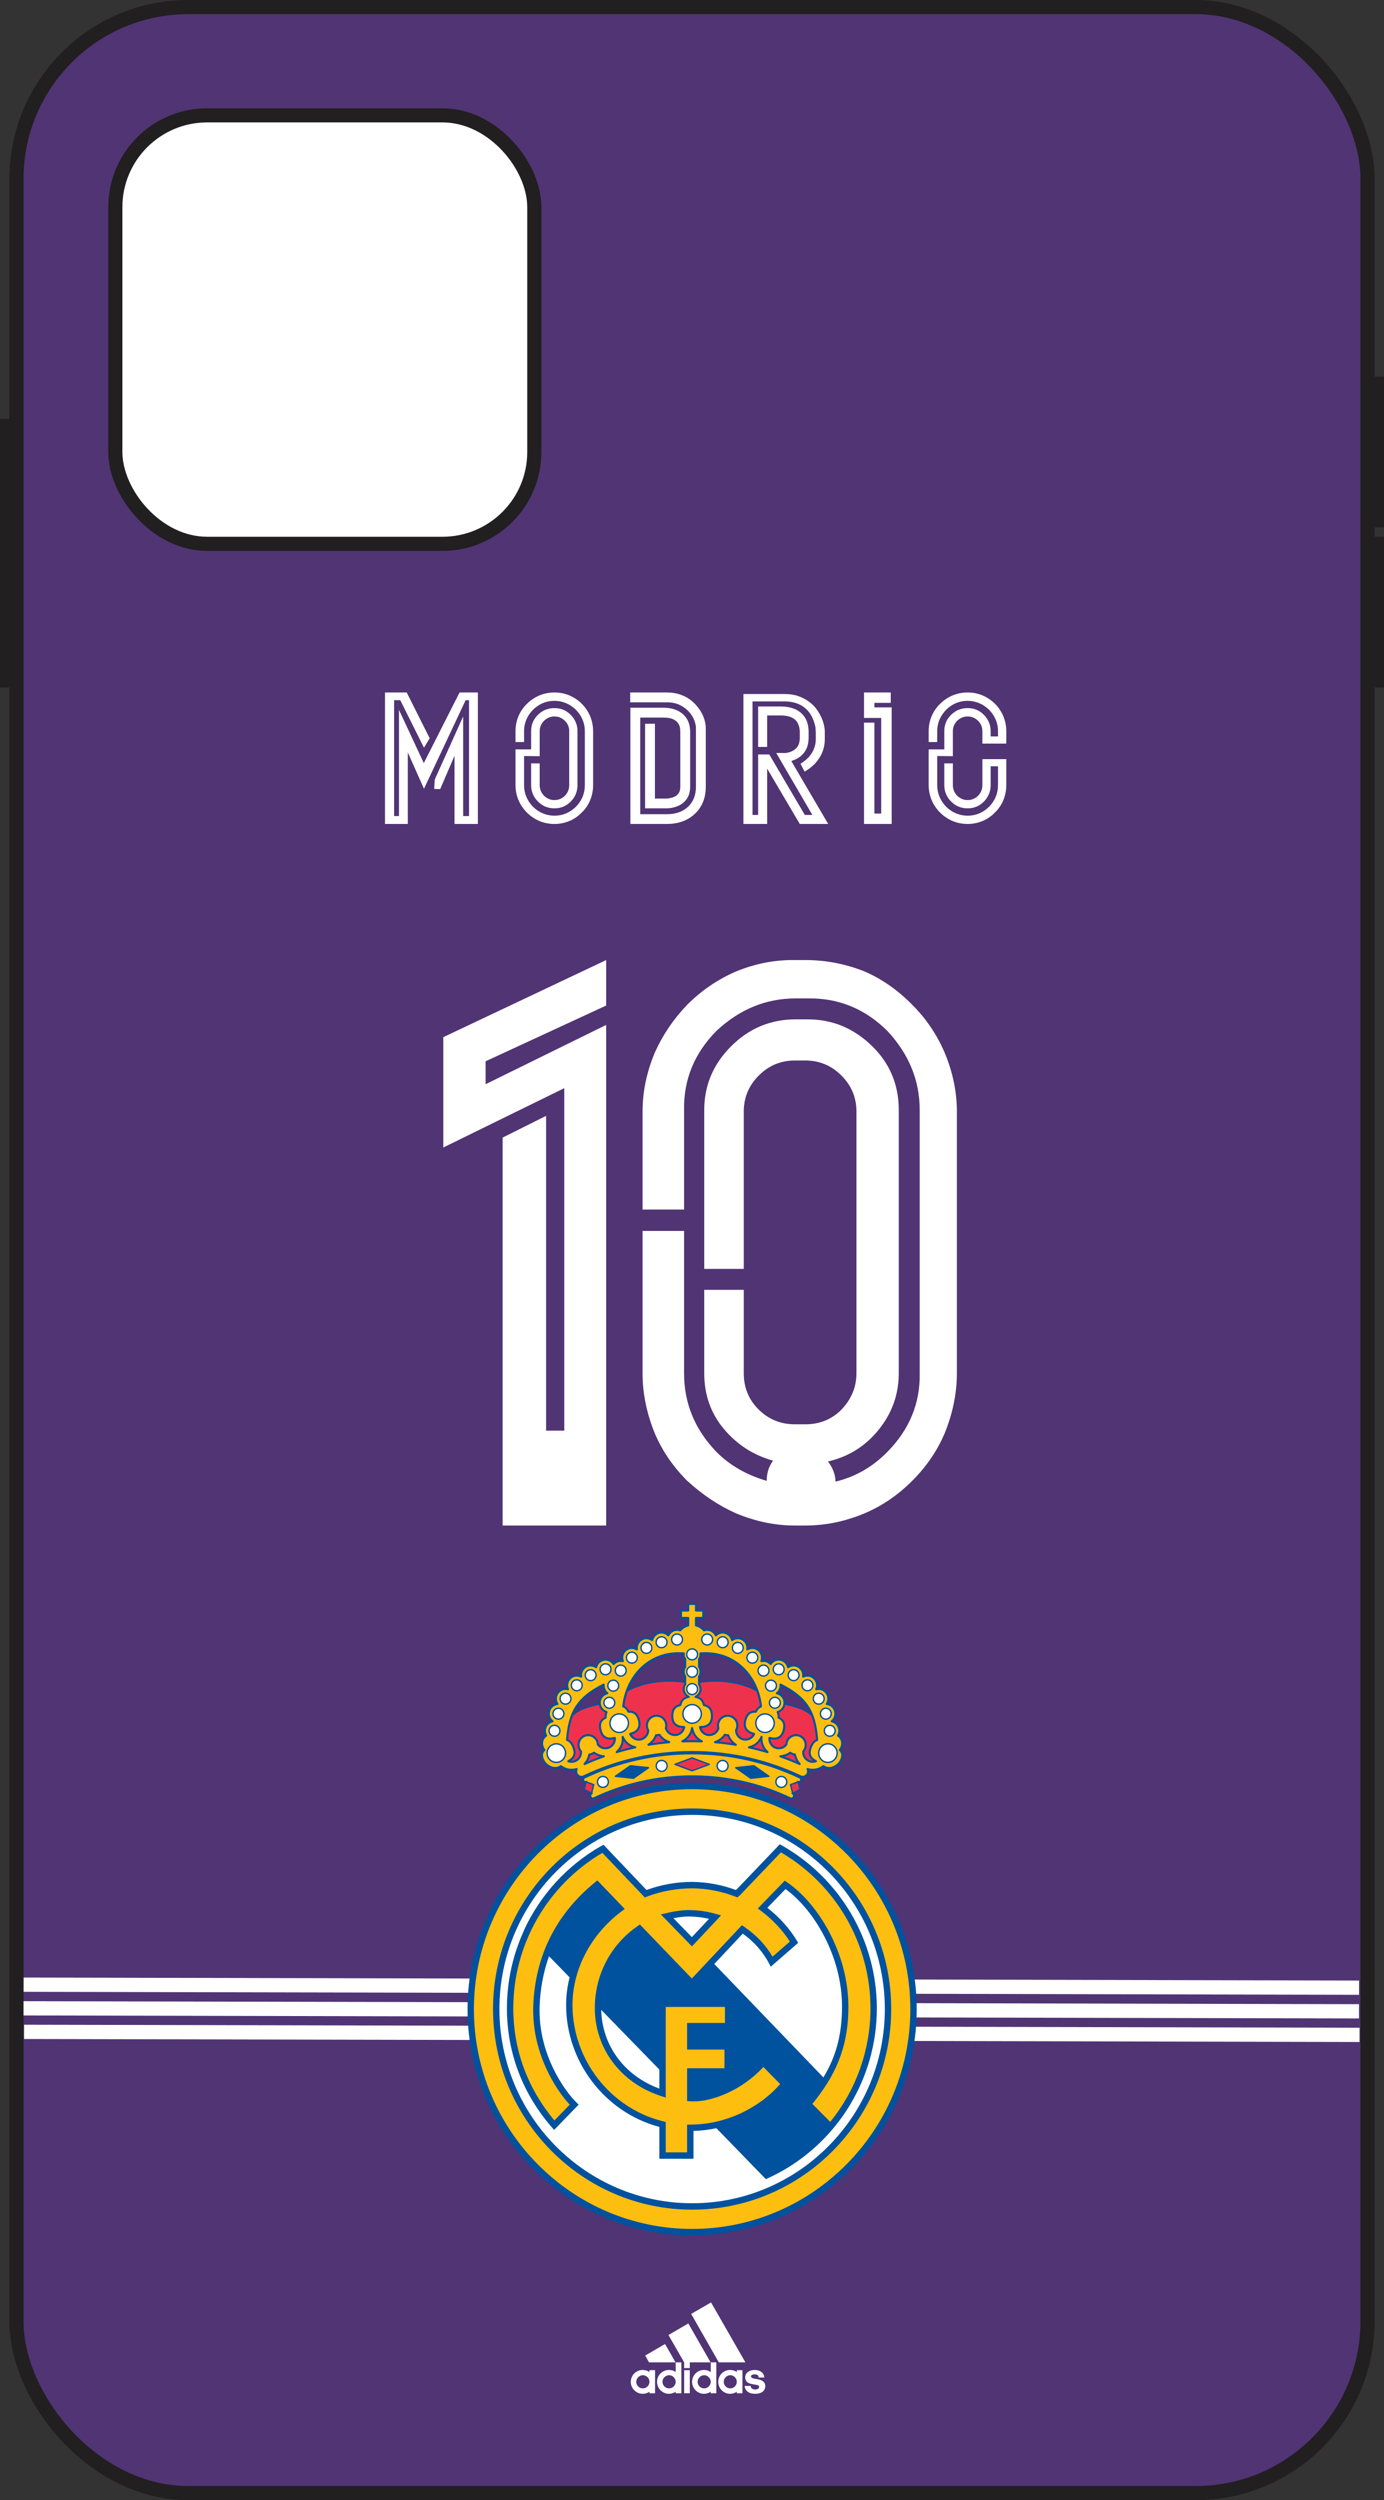 <svg width="294" height="531" viewBox="0 0 294 531" fill="none" xmlns="http://www.w3.org/2000/svg">
<rect x="0" y="0" width="294" height="531" fill="#333333" stroke="none"/>
<rect x="3.5" y="1.5" width="287" height="528" rx="36.5" fill="#503474" stroke="#211F1F" stroke-width="3"/>
<rect x="24.5" y="24.5" width="89" height="91" rx="19.5" fill="white" stroke="#211F1F" stroke-width="3"/>
<path d="M152.696 501.731L146.823 491.443L151.042 489L158.346 501.731H152.696Z" fill="white"/>
<path d="M137.052 500.29L141.271 497.83L143.504 501.731H137.87L137.052 500.29Z" fill="white"/>
<path d="M145.333 508.295H146.533V503.398H145.333V508.295Z" fill="white"/>
<path d="M160.382 508.41C159.04 508.41 158.232 507.711 158.188 506.727H159.454C159.454 507.035 159.645 507.486 160.464 507.502C161.01 507.502 161.267 507.178 161.267 506.936C161.234 506.551 160.754 506.518 160.241 506.435C159.727 506.353 159.291 506.259 158.974 506.094C158.57 505.885 158.297 505.434 158.297 504.917C158.297 504.042 159.05 503.349 160.306 503.349C161.523 503.349 162.293 503.992 162.375 504.95H161.152C161.141 504.691 161.092 504.284 160.372 504.284C159.886 504.284 159.564 504.383 159.536 504.724C159.536 505.225 160.546 505.192 161.332 505.401C162.086 505.593 162.566 506.066 162.566 506.727C162.566 507.943 161.589 508.41 160.382 508.41" fill="white"/>
<path d="M141.997 495.921L146.217 493.467L150.95 501.731H146.533V502.941H145.332V501.726L141.997 495.921Z" fill="white"/>
<path fill-rule="evenodd" clip-rule="evenodd" d="M142.106 508.41C140.709 508.41 139.573 507.26 139.573 505.868C139.573 504.46 140.709 503.349 142.106 503.349C142.636 503.349 143.116 503.492 143.537 503.783V501.731H144.738V508.295H143.537V507.97C143.116 508.245 142.636 508.41 142.106 508.41V508.41ZM140.725 505.868C140.725 506.628 141.369 507.26 142.139 507.26C142.892 507.26 143.537 506.628 143.537 505.868C143.537 505.109 142.892 504.46 142.139 504.46C141.369 504.46 140.725 505.109 140.725 505.868" fill="white"/>
<path fill-rule="evenodd" clip-rule="evenodd" d="M150.982 501.731H152.167V508.295H150.982V507.97C150.578 508.245 150.082 508.41 149.536 508.41C148.155 508.41 147.019 507.26 147.019 505.868C147.019 504.46 148.155 503.349 149.536 503.349C150.082 503.349 150.562 503.492 150.982 503.783V501.731V501.731ZM148.187 505.868C148.187 506.628 148.832 507.26 149.569 507.26C150.338 507.26 150.982 506.628 150.982 505.868C150.982 505.109 150.338 504.46 149.569 504.46C148.832 504.46 148.187 505.109 148.187 505.868Z" fill="white"/>
<path fill-rule="evenodd" clip-rule="evenodd" d="M155.088 508.41C153.712 508.41 152.571 507.26 152.571 505.868C152.571 504.46 153.712 503.349 155.088 503.349C155.617 503.349 156.114 503.492 156.518 503.783V503.393H157.719V508.295H156.518V507.97C156.114 508.245 155.633 508.41 155.088 508.41ZM153.739 505.868C153.739 506.628 154.383 507.26 155.137 507.26C155.89 507.26 156.518 506.628 156.518 505.868C156.518 505.109 155.89 504.46 155.137 504.46C154.383 504.46 153.739 505.109 153.739 505.868Z" fill="white"/>
<path fill-rule="evenodd" clip-rule="evenodd" d="M135.157 505.868C135.157 506.628 135.801 507.26 136.555 507.26C137.324 507.26 137.969 506.628 137.969 505.868C137.969 505.109 137.324 504.46 136.555 504.46C135.801 504.46 135.157 505.109 135.157 505.868V505.868ZM136.522 508.41C135.141 508.41 134 507.26 134 505.868C134 504.46 135.141 503.349 136.522 503.349C137.051 503.349 137.548 503.492 137.969 503.783V503.393H139.153V508.295H137.969V507.97C137.565 508.245 137.068 508.41 136.522 508.41Z" fill="white"/>
<path d="M97.625 147.07H101.512V175H96.551V160.527L93.504 167.598L92.234 167.559L92.352 165.566L98.387 152.168V173.32H99.637V148.711H98.914L90.066 167.52L86.629 159.805V175H81.785V147.07H86.394L91.277 156.797L90.066 158.809L85.027 148.711H83.719V173.32H84.754V150.762L90.027 162.07L97.625 147.07ZM125.348 152.07C125.778 153.112 125.993 154.18 125.993 155.273V166.758C125.993 167.878 125.778 168.958 125.348 170C124.932 170.977 124.346 171.829 123.591 172.559C122.861 173.327 121.996 173.926 120.993 174.355C119.964 174.785 118.897 175 117.79 175H117.751C116.631 175 115.563 174.785 114.548 174.355C113.558 173.926 112.679 173.327 111.911 172.559C111.169 171.816 110.583 170.951 110.153 169.961C109.723 168.945 109.509 167.878 109.509 166.758V159.16H112.829V155.273C112.829 153.906 113.311 152.754 114.274 151.816C115.251 150.866 116.41 150.391 117.751 150.391H117.79C119.157 150.391 120.309 150.872 121.247 151.836C122.197 152.812 122.673 153.958 122.673 155.273V166.758C122.673 168.099 122.197 169.258 121.247 170.234C120.309 171.198 119.157 171.68 117.79 171.68H117.751C116.397 171.68 115.238 171.198 114.274 170.234C113.311 169.271 112.829 168.112 112.829 166.758V162.129H114.645V166.758C114.645 167.604 114.951 168.353 115.563 169.004C116.214 169.616 116.943 169.922 117.751 169.922H117.79C118.649 169.922 119.385 169.616 119.997 169.004C120.609 168.392 120.915 167.643 120.915 166.758V155.273C120.915 154.427 120.609 153.698 119.997 153.086C119.385 152.474 118.649 152.168 117.79 152.168H117.751C116.943 152.168 116.214 152.474 115.563 153.086C114.964 153.698 114.658 154.427 114.645 155.273V160.605L111.325 160.566V166.758C111.325 168.477 111.95 170 113.2 171.328C114.515 172.591 116.032 173.229 117.751 173.242H117.79C119.522 173.242 121.045 172.604 122.36 171.328C123.61 170.026 124.235 168.503 124.235 166.758V155.273C124.235 153.581 123.61 152.077 122.36 150.762C121.045 149.499 119.522 148.861 117.79 148.848H117.751C116.032 148.848 114.515 149.486 113.2 150.762C111.95 152.077 111.325 153.581 111.325 155.273V157.598H109.509V155.273C109.509 154.154 109.723 153.086 110.153 152.07C110.583 151.068 111.182 150.202 111.95 149.473C112.692 148.73 113.558 148.145 114.548 147.715C115.589 147.285 116.657 147.07 117.751 147.07H117.79C118.91 147.07 119.977 147.285 120.993 147.715C121.983 148.145 122.848 148.73 123.591 149.473C124.333 150.215 124.919 151.081 125.348 152.07ZM141.646 175C144.107 175 146.106 174.271 147.642 172.812C149.166 171.367 149.927 169.453 149.927 167.07V154.609C149.927 153.828 149.745 152.995 149.38 152.109C149.029 151.263 148.515 150.469 147.838 149.727C147.434 149.271 146.965 148.854 146.431 148.477C145.858 148.073 145.181 147.741 144.4 147.48C143.593 147.207 142.675 147.07 141.646 147.07H133.873V149.16H141.646C142.727 149.16 143.658 149.355 144.439 149.746C145.207 150.124 145.845 150.599 146.353 151.172C146.874 151.745 147.252 152.35 147.486 152.988C147.72 153.613 147.838 154.154 147.838 154.609V167.07C147.838 168.867 147.278 170.293 146.158 171.348C145.038 172.402 143.534 172.93 141.646 172.93H136.002V152.402H140.923C141.809 152.402 142.499 152.52 142.994 152.754C143.476 152.988 143.834 153.281 144.068 153.633C144.289 153.958 144.42 154.303 144.459 154.668C144.498 154.993 144.517 155.254 144.517 155.449V167.07C144.517 167.669 144.4 168.132 144.166 168.457C143.931 168.796 143.645 169.043 143.306 169.199C143.007 169.342 142.681 169.447 142.33 169.512C141.978 169.577 141.737 169.609 141.607 169.609H139.127V153.711H137.037V171.68H141.607C142.401 171.68 143.196 171.517 143.99 171.191C144.758 170.879 145.383 170.384 145.865 169.707C146.36 169.017 146.607 168.138 146.607 167.07V155.449C146.607 153.835 146.099 152.578 145.084 151.68C144.055 150.768 142.668 150.312 140.923 150.312H133.912V175H141.646ZM169.897 175H175.932L168.1 161.641L168.295 161.562C169.142 161.289 169.845 160.872 170.405 160.312C171.316 159.401 171.772 158.203 171.772 156.719V155.488C171.772 154.121 171.453 153.001 170.815 152.129C169.799 150.762 168.146 150.065 165.854 150.039H161.049V158.633H162.963V151.953H165.854C167.482 151.953 168.614 152.383 169.252 153.242C169.669 153.841 169.884 154.59 169.897 155.488V156.719C169.897 157.682 169.63 158.431 169.096 158.965C168.797 159.238 168.452 159.46 168.061 159.629C167.748 159.759 167.416 159.85 167.065 159.902C166.804 159.941 166.642 159.948 166.577 159.922H164.897L172.573 173.086H170.971L163.412 160.234H161.049V173.086H159.858V148.965H166.577C169.181 148.965 171.075 149.922 172.26 151.836C172.573 152.409 172.807 152.943 172.963 153.438C173.146 154.023 173.243 154.46 173.256 154.746C173.256 154.85 173.256 154.948 173.256 155.039C173.269 155.13 173.276 155.202 173.276 155.254C173.289 155.306 173.295 155.339 173.295 155.352V157.031C173.295 158.411 172.787 159.681 171.772 160.84C171.368 161.243 170.997 161.562 170.659 161.797L170.17 162.129L170.053 162.207L170.483 163.047L170.932 163.887L171.049 163.809C171.062 163.809 171.284 163.665 171.713 163.379C172.143 163.092 172.618 162.689 173.139 162.168C174.519 160.658 175.209 158.945 175.209 157.031V155.352C175.209 154.674 175.06 153.906 174.76 153.047C174.435 152.122 173.933 151.224 173.256 150.352C172.931 149.922 172.442 149.466 171.791 148.984C171.192 148.542 170.463 148.164 169.604 147.852C168.784 147.552 167.774 147.402 166.577 147.402H157.924V175H162.963V163.242L169.897 175ZM185.745 150.234H189.417V175H183.538V153.477H185.745V172.793H187.191V152.48H183.538V147.07H189.222V149.277H185.745V150.234ZM213.117 152.07C213.547 153.112 213.762 154.18 213.762 155.273V156.406V157.93H212.004H210.441H208.684V156.406V155.273C208.684 154.427 208.378 153.698 207.766 153.086C207.154 152.474 206.418 152.168 205.559 152.168H205.52C204.712 152.168 203.983 152.474 203.332 153.086C202.733 153.698 202.427 154.427 202.414 155.273V160.605L199.094 160.566V166.758C199.094 168.477 199.719 170 200.969 171.328C202.284 172.591 203.801 173.229 205.52 173.242H205.559C207.29 173.242 208.814 172.604 210.129 171.328C211.379 170.026 212.004 168.503 212.004 166.758V162.754H210.441V166.758C210.441 168.099 209.966 169.258 209.016 170.234C208.078 171.198 206.926 171.68 205.559 171.68H205.52C204.165 171.68 203.007 171.198 202.043 170.234C201.079 169.271 200.598 168.112 200.598 166.758V162.129H202.414V166.758C202.414 167.604 202.72 168.353 203.332 169.004C203.983 169.616 204.712 169.922 205.52 169.922H205.559C206.418 169.922 207.154 169.616 207.766 169.004C208.378 168.392 208.684 167.643 208.684 166.758V162.754V161.23H210.441H212.004H213.762V162.754V166.758C213.762 167.878 213.547 168.958 213.117 170C212.701 170.977 212.115 171.829 211.359 172.559C210.63 173.327 209.764 173.926 208.762 174.355C207.733 174.785 206.665 175 205.559 175H205.52C204.4 175 203.332 174.785 202.316 174.355C201.327 173.926 200.448 173.327 199.68 172.559C198.938 171.816 198.352 170.951 197.922 169.961C197.492 168.945 197.277 167.878 197.277 166.758V159.16H200.598V155.273C200.598 153.906 201.079 152.754 202.043 151.816C203.02 150.866 204.178 150.391 205.52 150.391H205.559C206.926 150.391 208.078 150.872 209.016 151.836C209.966 152.812 210.441 153.958 210.441 155.273V156.406H212.004V155.273C212.004 153.581 211.379 152.077 210.129 150.762C208.814 149.499 207.29 148.861 205.559 148.848H205.52C203.801 148.848 202.284 149.486 200.969 150.762C199.719 152.077 199.094 153.581 199.094 155.273V157.598H197.277V155.273C197.277 154.154 197.492 153.086 197.922 152.07C198.352 151.068 198.951 150.202 199.719 149.473C200.461 148.73 201.327 148.145 202.316 147.715C203.358 147.285 204.426 147.07 205.52 147.07H205.559C206.678 147.07 207.746 147.285 208.762 147.715C209.751 148.145 210.617 148.73 211.359 149.473C212.102 150.215 212.688 151.081 213.117 152.07Z" fill="white"/>
<path d="M94.17 243.711V220.279L128.771 203.902V213.561L103.156 225.402V230.273L128.771 217.676V324H106.768V241.611L116.006 236.992V303.844H119.869V231.113L94.17 243.711ZM200.662 223.555C202.398 227.698 203.266 231.869 203.266 236.068V291.666C203.266 295.921 202.398 300.176 200.662 304.432C199.094 308.127 196.799 311.486 193.775 314.51C190.752 317.533 187.393 319.829 183.697 321.396C179.554 323.132 175.355 324 171.1 324H168.832C164.633 324 160.462 323.132 156.318 321.396C152.679 319.773 149.236 317.477 145.988 314.51C142.965 311.486 140.669 308.127 139.102 304.432C137.366 300.176 136.498 295.921 136.498 291.666V261.432H145.316V291.666C145.316 298.049 147.612 303.62 152.203 308.379C155.059 311.234 158.614 313.278 162.869 314.51C162.869 312.886 163.317 311.458 164.213 310.227C160.014 309.051 156.514 306.783 153.715 303.424C150.971 300.12 149.6 296.201 149.6 291.666V273.945H157.998V291.666C157.998 294.689 159.034 297.237 161.105 299.309C163.233 301.436 165.809 302.5 168.832 302.5H171.1C174.123 302.5 176.671 301.464 178.742 299.393C180.87 297.153 181.934 294.577 181.934 291.666V236.068C181.934 233.101 180.87 230.553 178.742 228.426C176.615 226.298 174.067 225.234 171.1 225.234H168.832C165.865 225.234 163.317 226.298 161.189 228.426C159.062 230.553 157.998 233.101 157.998 236.068V269.494H149.6V235.732C149.6 230.525 151.503 226.018 155.311 222.211C159.118 218.404 163.681 216.5 169 216.5H171.604C176.811 216.5 181.346 218.376 185.209 222.127C189.016 225.822 190.92 230.357 190.92 235.732V291.666C190.92 296.145 189.492 300.148 186.637 303.676C183.837 307.147 180.254 309.387 175.887 310.395C176.895 311.738 177.426 313.11 177.482 314.51V314.678C181.682 313.67 185.349 311.57 188.484 308.379C193.188 303.62 195.483 298.049 195.371 291.666V235.732C195.371 229.462 193.076 223.863 188.484 218.936C183.725 214.232 178.098 211.937 171.604 212.049H169C162.729 212.049 157.13 214.344 152.203 218.936C147.5 223.695 145.204 229.294 145.316 235.732V256.896H136.498V236.068C136.498 231.869 137.366 227.698 139.102 223.555C140.781 219.803 143.077 216.416 145.988 213.393C149.012 210.369 152.455 208.018 156.318 206.338C160.406 204.658 164.577 203.846 168.832 203.902H171.1C175.411 203.902 179.61 204.714 183.697 206.338C187.393 207.962 190.752 210.313 193.775 213.393C196.743 216.36 199.038 219.747 200.662 223.555Z" fill="white"/>
<rect x="292" y="80" width="2" height="32" fill="#211F1F"/>
<rect x="292" y="114" width="2" height="32" fill="#211F1F"/>
<rect y="89" width="2" height="57" fill="#211F1F"/>
<rect x="5.014" y="423.031" width="3.031" height="283.682" transform="rotate(-89.871 5.014 423.031)" fill="white"/>
<rect x="5" y="428.054" width="3.031" height="283.682" transform="rotate(-89.871 5 428.054)" fill="white"/>
<rect x="5.114" y="433.053" width="3.031" height="283.682" transform="rotate(-89.871 5.114 433.053)" fill="white"/>
<g clip-path="url(#clip0_1_89)">
<path d="M178.676 371.634C178.958 371.206 179.128 370.739 179.128 370.263C179.128 370.129 179.116 369.995 179.093 369.862C178.999 369.329 178.712 368.876 178.293 368.554C178.435 368.252 178.525 367.927 178.525 367.591C178.525 366.651 177.945 365.815 177.101 365.475C177.474 365.059 177.69 364.528 177.69 363.958C177.69 362.88 176.954 361.982 175.94 361.746C176.085 361.44 176.183 361.114 176.183 360.771C176.183 359.513 175.168 358.491 173.921 358.491C173.848 358.491 173.776 358.513 173.704 358.521C173.755 358.33 173.79 358.135 173.79 357.935C173.79 356.678 172.774 355.655 171.527 355.655C171.294 355.655 171.067 355.704 170.846 355.775C170.842 354.521 169.829 353.502 168.583 353.502C168.207 353.502 167.853 353.618 167.528 353.795C167.211 352.896 166.381 352.254 165.42 352.254C164.734 352.254 164.107 352.577 163.678 353.108C163.268 352.742 162.743 352.527 162.19 352.527C162.19 352.527 162.1 352.537 162.032 352.546C162.067 352.387 162.089 352.226 162.089 352.062C162.089 350.804 161.074 349.781 159.826 349.781C159.538 349.781 159.26 349.857 158.992 349.965C158.986 349.365 158.753 348.801 158.332 348.376C157.904 347.945 157.336 347.708 156.731 347.708C156.335 347.708 155.963 347.837 155.622 348.034C155.304 347.143 154.476 346.506 153.518 346.506C153.002 346.506 152.518 346.688 152.12 347.007C151.709 346.352 151.003 345.927 150.224 345.927C150.023 345.927 149.825 345.973 149.63 346.027C149.258 345.631 148.807 345.31 148.299 345.114C148.299 345.114 148.179 345.076 148.071 345.041C148.071 344.822 148.071 344.143 148.071 343.855C148.395 343.855 149.393 343.855 149.393 343.855C149.514 343.855 149.613 343.756 149.613 343.633V342.055C149.613 341.933 149.514 341.833 149.393 341.833C149.393 341.833 148.395 341.833 148.071 341.833C148.071 341.519 148.071 340.657 148.071 340.657C148.071 340.535 147.973 340.435 147.851 340.435H146.2C146.079 340.435 145.98 340.535 145.98 340.657C145.98 340.657 145.98 341.519 145.98 341.833C145.656 341.833 144.661 341.833 144.661 341.833C144.539 341.833 144.44 341.932 144.44 342.055V343.633C144.44 343.756 144.539 343.855 144.661 343.855C144.661 343.855 145.657 343.855 145.98 343.855C145.98 344.143 145.98 344.822 145.98 345.041C145.869 345.077 145.753 345.114 145.753 345.114C145.245 345.31 144.794 345.63 144.421 346.027C144.226 345.973 144.029 345.927 143.828 345.927C143.049 345.927 142.342 346.351 141.932 347.007C141.533 346.688 141.049 346.506 140.533 346.506C139.575 346.506 138.747 347.143 138.43 348.034C138.089 347.836 137.718 347.708 137.32 347.708C136.08 347.708 135.072 348.719 135.06 349.965C134.792 349.857 134.513 349.781 134.226 349.781C132.978 349.781 131.962 350.804 131.962 352.062C131.962 352.225 131.985 352.386 132.02 352.545C131.952 352.537 131.861 352.527 131.861 352.527C131.31 352.527 130.785 352.742 130.374 353.107C129.946 352.577 129.32 352.254 128.634 352.254C127.669 352.254 126.839 352.896 126.526 353.795C126.198 353.617 125.843 353.501 125.468 353.501C124.223 353.501 123.21 354.52 123.206 355.774C122.985 355.703 122.759 355.654 122.526 355.654C121.278 355.654 120.263 356.677 120.263 357.934C120.263 358.135 120.297 358.329 120.348 358.52C120.275 358.513 120.203 358.49 120.131 358.49C118.883 358.49 117.868 359.513 117.868 360.77C117.868 361.114 117.967 361.44 118.113 361.746C117.098 361.982 116.362 362.88 116.362 363.957C116.362 364.527 116.578 365.058 116.951 365.474C116.107 365.815 115.528 366.651 115.528 367.59C115.528 367.926 115.617 368.251 115.757 368.553C115.339 368.875 115.053 369.329 114.959 369.862C114.936 369.995 114.924 370.129 114.924 370.262C114.924 370.738 115.094 371.206 115.375 371.634C115.075 371.947 114.908 372.342 114.908 372.798C114.908 372.809 114.908 372.821 114.909 372.832C114.924 373.723 115.516 374.59 116.06 375.018C117.08 375.821 118.191 375.931 119.141 375.363C120.034 376.005 121.149 376.238 122.216 376.013C122.205 376.082 122.17 376.147 122.17 376.216C122.17 376.417 122.214 376.618 122.302 376.806C122.461 377.149 122.737 377.408 123.078 377.533C123.291 377.611 123.516 377.624 123.736 377.587C123.714 377.625 123.695 377.664 123.68 377.706C123.615 377.889 123.628 378.102 123.716 378.291C123.799 378.468 123.944 378.602 124.127 378.668C124.175 378.686 124.224 378.693 124.274 378.697L123.956 380.003C123.941 380.069 123.97 380.137 124.028 380.169L125.331 380.9C125.219 381.042 125.155 381.219 125.155 381.401C125.155 381.515 125.179 381.63 125.228 381.739C125.426 382.159 125.869 382.335 126.261 382.151C132.754 379.064 139.741 377.5 147.026 377.5C154.311 377.5 161.297 379.064 167.791 382.151C168.185 382.336 168.628 382.159 168.822 381.74C168.873 381.63 168.897 381.514 168.897 381.4C168.897 381.218 168.834 381.042 168.721 380.9L170.022 380.169C170.08 380.137 170.11 380.069 170.094 380.004L169.776 378.69C170.012 378.661 170.228 378.524 170.337 378.29C170.388 378.182 170.413 378.065 170.413 377.95C170.413 377.866 170.399 377.784 170.372 377.707C170.351 377.651 170.322 377.6 170.289 377.552C170.879 377.653 171.484 377.377 171.751 376.806C171.838 376.619 171.881 376.419 171.881 376.219C171.881 376.149 171.846 376.083 171.835 376.013C172.902 376.238 174.018 376.005 174.912 375.363C175.86 375.93 176.971 375.82 177.992 375.018C178.535 374.59 179.127 373.723 179.142 372.833C179.143 372.821 179.143 372.81 179.143 372.799C179.143 372.343 178.977 371.948 178.676 371.634V371.634ZM127.177 361.641C127.177 361.693 127.185 361.742 127.188 361.792C126.088 362.039 124.833 362.369 123.813 362.773C123.087 363.061 122.483 363.422 121.992 363.787C123.096 361.419 124.966 359.752 128.03 358.147C128.061 358.664 128.262 359.143 128.604 359.523C127.758 359.863 127.177 360.7 127.177 361.641ZM145.33 353.993C145.133 354.313 145.019 354.675 145.019 355.052C145.019 355.43 145.133 355.791 145.33 356.112C145.33 356.161 145.33 356.672 145.33 357.099C141.729 356.576 137.114 356.924 133.515 358.805C135.235 354.468 139.221 351.035 145.02 351.371C145.021 351.747 145.134 352.106 145.33 352.424C145.33 352.507 145.33 353.91 145.33 353.993V353.993ZM148.722 357.099C148.722 356.672 148.722 356.161 148.722 356.112C148.918 355.793 149.032 355.431 149.032 355.052C149.032 354.673 148.918 354.312 148.722 353.993C148.722 353.91 148.722 352.507 148.722 352.424C148.917 352.107 149.03 351.748 149.031 351.371C154.831 351.035 158.816 354.468 160.536 358.805C156.937 356.924 152.323 356.576 148.722 357.099V357.099ZM170.238 362.773C169.217 362.369 167.964 362.039 166.865 361.792C166.868 361.742 166.876 361.693 166.876 361.641C166.876 360.7 166.294 359.863 165.448 359.523C165.79 359.143 165.991 358.664 166.023 358.146C169.086 359.752 170.956 361.418 172.06 363.786C171.568 363.422 170.964 363.061 170.238 362.773V362.773Z" fill="#00529F"/>
<path d="M172.734 373.941C172.402 373.96 172.071 373.901 171.776 373.737C171.2 373.418 170.849 372.812 170.849 372.161C170.849 372.119 170.853 372.077 170.855 372.036C171.066 371.778 171.224 371.487 171.307 371.16C171.356 370.97 171.381 370.776 171.381 370.584C171.381 370.181 171.273 369.784 171.065 369.427C170.755 368.899 170.26 368.524 169.67 368.372C168.458 368.057 167.216 368.796 166.901 370.02C166.9 370.022 166.866 370.266 166.847 370.403C166.407 370.962 165.69 371.211 165.002 371.033C164.235 370.834 163.716 370.16 163.677 369.382C165.301 369.701 166.295 369.089 166.7 367.501C166.784 367.171 166.826 366.865 166.826 366.584C166.826 365.728 166.419 365.102 165.626 364.673C165.626 364.647 165.628 364.62 165.628 364.595C165.628 364.273 165.564 363.987 165.465 363.724C166.16 363.433 166.672 362.819 166.824 362.089C167.906 362.332 169.132 362.656 170.13 363.051C171.057 363.418 171.78 363.914 172.315 364.375C172.868 365.776 173.19 367.417 173.354 369.413C172.798 369.654 172.347 370.19 172.023 371.04C171.861 371.47 171.78 371.863 171.78 372.222C171.78 372.926 172.107 373.491 172.734 373.941V373.941Z" fill="#EE324E"/>
<path d="M159.858 368.394C159.451 369.054 158.68 369.395 157.912 369.196C157.151 369 156.61 368.314 156.578 367.525C156.749 367.199 156.848 366.837 156.848 366.466C156.848 365.203 155.829 364.175 154.575 364.175C153.321 364.175 152.301 365.203 152.301 366.466C152.301 366.656 152.337 366.842 152.384 367.024C152.144 367.773 151.468 368.277 150.685 368.277C149.894 368.277 149.238 367.748 149.01 367.006C150.647 366.902 151.456 366.064 151.456 364.43C151.456 363.041 150.877 362.231 149.7 361.949C149.505 361.121 149.022 360.578 148.27 360.313C148.741 359.935 149.033 359.364 149.033 358.74C149.033 358.36 148.919 357.999 148.723 357.681C148.723 357.66 148.723 357.55 148.723 357.398C152.376 356.859 157.103 357.226 160.695 359.223C161.051 360.216 161.293 361.25 161.41 362.294C161.003 362.498 160.674 362.838 160.426 363.311C159.218 363.29 158.462 363.935 158.118 365.279C158.034 365.608 157.992 365.913 157.992 366.194C157.991 367.267 158.614 367.989 159.858 368.394V368.394Z" fill="#EE324E"/>
<path d="M145.782 360.313C145.03 360.577 144.546 361.122 144.352 361.949C143.175 362.231 142.595 363.041 142.595 364.43C142.595 366.064 143.404 366.902 145.043 367.006C144.813 367.748 144.158 368.277 143.366 368.277C142.594 368.277 141.904 367.762 141.669 367.024C141.715 366.84 141.751 366.654 141.751 366.466C141.751 365.854 141.514 365.279 141.085 364.846C140.655 364.413 140.084 364.175 139.476 364.175C138.222 364.175 137.202 365.203 137.202 366.466C137.202 366.833 137.302 367.195 137.473 367.525C137.442 368.314 136.901 368.999 136.139 369.196C135.372 369.395 134.6 369.054 134.194 368.393C135.438 367.988 136.061 367.266 136.061 366.193C136.061 365.912 136.018 365.607 135.935 365.279C135.59 363.934 134.834 363.29 133.626 363.31C133.38 362.838 133.05 362.498 132.641 362.293C132.759 361.25 133 360.216 133.356 359.223C136.949 357.225 141.676 356.859 145.33 357.398C145.33 357.55 145.33 357.66 145.33 357.681C145.133 358.001 145.019 358.362 145.019 358.74C145.019 359.364 145.311 359.935 145.782 360.313V360.313Z" fill="#EE324E"/>
<path d="M128.426 364.673C127.634 365.102 127.227 365.727 127.227 366.584C127.227 366.865 127.269 367.171 127.354 367.501C127.758 369.09 128.751 369.701 130.374 369.382C130.338 370.159 129.818 370.834 129.049 371.033C128.361 371.211 127.644 370.962 127.205 370.403C127.188 370.284 127.151 370.022 127.151 370.022C126.837 368.796 125.595 368.057 124.381 368.372C123.793 368.524 123.298 368.898 122.989 369.426C122.779 369.783 122.672 370.181 122.672 370.585C122.672 370.777 122.696 370.97 122.745 371.16C122.828 371.486 122.985 371.777 123.197 372.035C123.2 372.076 123.203 372.117 123.203 372.158C123.203 372.811 122.852 373.418 122.277 373.737C121.982 373.901 121.65 373.96 121.319 373.941C121.945 373.491 122.272 372.926 122.272 372.223C122.272 371.864 122.19 371.47 122.028 371.041C121.707 370.19 121.256 369.655 120.697 369.413C120.861 367.417 121.183 365.776 121.736 364.376C122.271 363.914 122.993 363.418 123.921 363.05C124.917 362.656 126.145 362.332 127.228 362.089C127.381 362.819 127.892 363.433 128.587 363.724C128.488 363.989 128.424 364.274 128.424 364.595C128.424 364.62 128.426 364.647 128.426 364.673V364.673Z" fill="#EE324E"/>
<path d="M166.602 373.087C167.058 372.965 167.488 372.771 167.878 372.506C168.083 372.64 168.301 372.748 168.539 372.809C168.539 372.809 168.611 372.822 168.683 372.835C168.786 373.289 168.969 373.729 169.217 374.132C168.352 373.761 167.48 373.413 166.602 373.087Z" fill="#EE324E"/>
<path d="M147.026 369.578C147.026 369.578 146.34 369.591 145.732 369.602C146.322 369.149 146.769 368.547 147.026 367.849C147.283 368.547 147.729 369.149 148.319 369.602C147.712 369.59 147.026 369.578 147.026 369.578V369.578Z" fill="#EE324E"/>
<path d="M124.835 374.132C125.084 373.728 125.267 373.289 125.369 372.835C125.441 372.822 125.514 372.808 125.514 372.808C125.75 372.748 125.969 372.64 126.175 372.506C126.56 372.768 126.995 372.963 127.452 373.086C126.572 373.413 125.699 373.761 124.835 374.132V374.132Z" fill="#EE324E"/>
<path d="M131.703 371.699C132.15 371.116 132.407 370.419 132.48 369.688C132.899 370.299 133.476 370.773 134.155 371.066C133.328 371.26 132.51 371.471 131.703 371.699Z" fill="#EE324E"/>
<path d="M138.516 370.228C138.952 369.809 139.292 369.305 139.513 368.75C139.672 368.748 139.827 368.716 139.982 368.681C140.334 369.169 140.793 369.575 141.324 369.874C140.387 369.968 139.451 370.086 138.516 370.228V370.228Z" fill="#EE324E"/>
<path d="M152.727 369.874C153.258 369.575 153.718 369.169 154.072 368.681C154.225 368.716 154.379 368.748 154.538 368.75C154.76 369.306 155.1 369.81 155.536 370.228C154.602 370.086 153.665 369.968 152.727 369.874V369.874Z" fill="#EE324E"/>
<path d="M159.897 371.066C160.576 370.773 161.154 370.299 161.571 369.688C161.646 370.418 161.903 371.116 162.35 371.699C161.543 371.471 160.725 371.26 159.897 371.066Z" fill="#EE324E"/>
<path d="M142.82 348.206C142.82 347.647 143.272 347.193 143.828 347.193C144.382 347.193 144.834 347.647 144.834 348.206C144.834 348.765 144.382 349.22 143.828 349.22C143.272 349.22 142.82 348.765 142.82 348.206V348.206Z" fill="white"/>
<path d="M146.02 351.365C146.02 350.806 146.471 350.351 147.026 350.351C147.58 350.351 148.032 350.806 148.032 351.365C148.032 351.924 147.58 352.378 147.026 352.378C146.471 352.378 146.02 351.924 146.02 351.365Z" fill="white"/>
<path d="M146.02 355.052C146.02 354.493 146.471 354.038 147.026 354.038C147.58 354.038 148.032 354.493 148.032 355.052C148.032 355.611 147.58 356.066 147.026 356.066C146.471 356.066 146.02 355.611 146.02 355.052Z" fill="white"/>
<path d="M146.02 358.74C146.02 358.181 146.471 357.727 147.026 357.727C147.58 357.727 148.032 358.181 148.032 358.74C148.032 359.298 147.58 359.753 147.026 359.753C146.471 359.753 146.02 359.298 146.02 358.74Z" fill="white"/>
<path d="M139.528 348.786C139.528 348.515 139.632 348.261 139.823 348.07C140.013 347.878 140.265 347.773 140.533 347.773C141.087 347.773 141.539 348.228 141.539 348.786C141.539 349.345 141.088 349.799 140.533 349.799C139.979 349.799 139.528 349.345 139.528 348.786V348.786Z" fill="white"/>
<path d="M136.314 349.988C136.314 349.429 136.766 348.975 137.32 348.975C137.875 348.975 138.326 349.43 138.326 349.988C138.326 350.547 137.875 351.001 137.32 351.001C136.766 351.001 136.314 350.547 136.314 349.988Z" fill="white"/>
<path d="M133.219 352.062C133.219 351.503 133.671 351.048 134.226 351.048C134.494 351.048 134.746 351.154 134.936 351.345C135.126 351.537 135.23 351.791 135.23 352.062C135.23 352.621 134.78 353.075 134.226 353.075C133.671 353.075 133.219 352.621 133.219 352.062V352.062Z" fill="white"/>
<path d="M130.856 354.807C130.856 354.248 131.307 353.793 131.861 353.793C132.416 353.793 132.867 354.248 132.867 354.807C132.867 355.365 132.416 355.819 131.861 355.819C131.307 355.819 130.856 355.365 130.856 354.807Z" fill="white"/>
<path d="M127.627 354.534C127.627 353.976 128.079 353.522 128.634 353.522C128.903 353.522 129.155 353.627 129.345 353.818C129.535 354.009 129.639 354.263 129.639 354.534C129.639 355.093 129.188 355.548 128.634 355.548C128.079 355.548 127.627 355.093 127.627 354.534V354.534Z" fill="white"/>
<path d="M124.462 355.782C124.462 355.223 124.913 354.768 125.468 354.768C126.023 354.768 126.473 355.223 126.473 355.782C126.473 356.341 126.022 356.796 125.468 356.796C124.913 356.795 124.462 356.341 124.462 355.782Z" fill="white"/>
<path d="M121.519 357.935C121.519 357.376 121.971 356.922 122.526 356.922C123.08 356.922 123.531 357.376 123.531 357.935C123.531 358.494 123.08 358.949 122.526 358.949C121.971 358.949 121.519 358.494 121.519 357.935V357.935Z" fill="white"/>
<path d="M119.126 360.771C119.126 360.211 119.577 359.756 120.131 359.756C120.686 359.756 121.138 360.211 121.138 360.771C121.138 361.329 120.686 361.784 120.131 361.784C119.577 361.784 119.126 361.329 119.126 360.771Z" fill="white"/>
<path d="M117.619 363.958C117.619 363.4 118.071 362.945 118.626 362.945C119.181 362.945 119.632 363.4 119.632 363.958C119.632 364.517 119.18 364.972 118.626 364.972C118.071 364.972 117.619 364.517 117.619 363.958Z" fill="white"/>
<path d="M116.784 367.591C116.784 367.033 117.236 366.579 117.79 366.579C118.345 366.579 118.796 367.033 118.796 367.591C118.796 368.15 118.345 368.605 117.79 368.605C117.236 368.605 116.784 368.15 116.784 367.591Z" fill="white"/>
<path d="M129.271 358.006C129.271 357.736 129.376 357.481 129.566 357.289C129.756 357.098 130.009 356.992 130.277 356.992C130.831 356.992 131.282 357.447 131.282 358.006C131.282 358.565 130.831 359.02 130.277 359.02C129.722 359.019 129.271 358.565 129.271 358.006V358.006Z" fill="white"/>
<path d="M128.435 361.641C128.435 361.083 128.885 360.628 129.439 360.628C129.994 360.628 130.445 361.083 130.445 361.641C130.445 362.2 129.994 362.655 129.439 362.655C128.885 362.655 128.435 362.2 128.435 361.641Z" fill="white"/>
<path d="M145.217 364.008C145.217 363.002 146.028 362.185 147.026 362.185C148.023 362.185 148.835 363.002 148.835 364.008C148.835 365.013 148.024 365.831 147.026 365.831C146.028 365.831 145.217 365.013 145.217 364.008Z" fill="white"/>
<path d="M130.619 367.551C130.202 367.303 129.907 366.907 129.786 366.435C129.538 365.461 130.123 364.465 131.089 364.215C132.055 363.965 133.043 364.554 133.292 365.528C133.541 366.5 132.957 367.495 131.991 367.746C131.522 367.868 131.035 367.798 130.619 367.551V367.551Z" fill="white"/>
<path d="M116.593 373.212C116.113 372.332 116.432 371.221 117.306 370.736C117.73 370.501 118.22 370.447 118.685 370.583C119.148 370.719 119.532 371.028 119.764 371.455C119.764 371.455 119.764 371.455 119.764 371.455C120.245 372.335 119.926 373.445 119.052 373.93C118.179 374.415 117.075 374.093 116.593 373.212Z" fill="white"/>
<path d="M149.22 348.206C149.22 347.935 149.324 347.681 149.514 347.489C149.704 347.298 149.955 347.193 150.224 347.193C150.779 347.193 151.231 347.647 151.231 348.206C151.231 348.765 150.779 349.22 150.224 349.22C149.67 349.22 149.22 348.765 149.22 348.206V348.206Z" fill="white"/>
<path d="M152.514 348.786C152.514 348.228 152.965 347.773 153.519 347.773C154.073 347.773 154.525 348.228 154.525 348.786C154.525 349.345 154.073 349.799 153.519 349.799C152.965 349.799 152.514 349.345 152.514 348.786V348.786Z" fill="white"/>
<path d="M155.726 349.988C155.726 349.429 156.177 348.975 156.731 348.975C157.286 348.975 157.738 349.43 157.738 349.988C157.738 350.547 157.286 351.001 156.731 351.001C156.177 351.001 155.726 350.547 155.726 349.988Z" fill="white"/>
<path d="M158.82 352.062C158.82 351.503 159.271 351.048 159.826 351.048C160.381 351.048 160.832 351.503 160.832 352.062C160.832 352.621 160.381 353.075 159.826 353.075C159.271 353.075 158.82 352.621 158.82 352.062V352.062Z" fill="white"/>
<path d="M161.185 354.807C161.185 354.248 161.636 353.793 162.191 353.793C162.459 353.793 162.711 353.899 162.901 354.09C163.091 354.281 163.196 354.536 163.196 354.807C163.196 355.365 162.745 355.819 162.191 355.819C161.636 355.819 161.185 355.365 161.185 354.807Z" fill="white"/>
<path d="M164.412 354.534C164.412 353.976 164.864 353.522 165.419 353.522C165.973 353.522 166.425 353.976 166.425 354.534C166.425 355.093 165.973 355.548 165.419 355.548C164.864 355.548 164.412 355.093 164.412 354.534Z" fill="white"/>
<path d="M167.578 355.782C167.578 355.223 168.029 354.768 168.583 354.768C169.138 354.768 169.59 355.223 169.59 355.782C169.59 356.341 169.138 356.796 168.583 356.796C168.029 356.795 167.578 356.341 167.578 355.782Z" fill="white"/>
<path d="M170.52 357.935C170.52 357.376 170.972 356.922 171.527 356.922C172.081 356.922 172.532 357.376 172.532 357.935C172.532 358.494 172.081 358.949 171.527 358.949C170.972 358.949 170.52 358.494 170.52 357.935V357.935Z" fill="white"/>
<path d="M172.914 360.771C172.914 360.211 173.366 359.756 173.92 359.756C174.475 359.756 174.926 360.211 174.926 360.771C174.926 361.329 174.475 361.784 173.92 361.784C173.366 361.784 172.914 361.329 172.914 360.771Z" fill="white"/>
<path d="M174.421 363.958C174.421 363.4 174.872 362.945 175.427 362.945C175.981 362.945 176.433 363.4 176.433 363.958C176.433 364.517 175.982 364.972 175.427 364.972C174.872 364.972 174.421 364.517 174.421 363.958Z" fill="white"/>
<path d="M175.256 367.591C175.256 367.033 175.707 366.579 176.263 366.579C176.817 366.579 177.267 367.033 177.267 367.591C177.267 368.15 176.817 368.605 176.263 368.605C175.707 368.605 175.256 368.15 175.256 367.591Z" fill="white"/>
<path d="M162.769 358.006C162.769 357.447 163.22 356.992 163.775 356.992C164.329 356.992 164.78 357.447 164.78 358.006C164.78 358.565 164.329 359.02 163.775 359.02C163.22 359.02 162.769 358.565 162.769 358.006V358.006Z" fill="white"/>
<path d="M163.605 361.641C163.605 361.083 164.057 360.628 164.612 360.628C165.166 360.628 165.618 361.083 165.618 361.641C165.618 362.2 165.167 362.655 164.612 362.655C164.057 362.655 163.605 362.2 163.605 361.641Z" fill="white"/>
<path d="M162.062 367.746C161.594 367.625 161.2 367.327 160.955 366.908C160.71 366.489 160.64 365.999 160.761 365.528V365.528C160.881 365.056 161.176 364.66 161.591 364.412C162.007 364.164 162.495 364.094 162.963 364.215C163.431 364.337 163.825 364.634 164.071 365.054C164.316 365.473 164.385 365.963 164.265 366.435C164.144 366.907 163.849 367.304 163.433 367.551C163.017 367.798 162.53 367.868 162.062 367.746V367.746Z" fill="white"/>
<path d="M175 373.931C174.575 373.695 174.268 373.307 174.134 372.839C174 372.372 174.055 371.881 174.288 371.455C174.288 371.455 174.288 371.455 174.288 371.455C174.52 371.028 174.904 370.719 175.368 370.583C175.833 370.447 176.322 370.501 176.745 370.736C177.169 370.971 177.476 371.357 177.611 371.824C177.746 372.292 177.692 372.785 177.459 373.213C176.977 374.093 175.874 374.415 175 373.931V373.931Z" fill="white"/>
<path d="M139.547 375.054C139.547 374.784 139.652 374.529 139.843 374.338C140.033 374.146 140.285 374.041 140.553 374.041C141.109 374.041 141.56 374.495 141.56 375.054C141.56 375.613 141.109 376.068 140.553 376.068C139.999 376.068 139.547 375.613 139.547 375.054V375.054Z" fill="white"/>
<path d="M127.07 378.452C127.07 378.181 127.175 377.926 127.365 377.735C127.555 377.543 127.807 377.438 128.075 377.438C128.63 377.438 129.082 377.893 129.082 378.452C129.082 379.011 128.63 379.466 128.075 379.466C127.521 379.466 127.07 379.011 127.07 378.452Z" fill="white"/>
<path d="M147.026 373.516C147.116 373.55 149.655 374.503 150.245 374.725C149.655 374.947 147.116 375.901 147.026 375.934C146.936 375.901 144.397 374.947 143.807 374.725C144.397 374.503 146.936 373.55 147.026 373.516V373.516Z" fill="#EE324E"/>
<path d="M124.595 378.63C124.828 378.716 125.757 379.061 125.948 379.132C125.897 379.333 125.625 380.404 125.555 380.684C125.307 380.545 124.424 380.05 124.271 379.965C124.312 379.794 124.536 378.872 124.595 378.63V378.63Z" fill="#EE324E"/>
<path d="M152.493 375.054C152.493 374.495 152.944 374.041 153.498 374.041C154.053 374.041 154.506 374.495 154.506 375.054C154.506 375.613 154.053 376.068 153.498 376.068C152.944 376.068 152.493 375.613 152.493 375.054Z" fill="white"/>
<path d="M164.972 378.452C164.972 377.893 165.422 377.438 165.977 377.438C166.531 377.438 166.981 377.893 166.981 378.452C166.981 379.011 166.531 379.466 165.977 379.466C165.422 379.466 164.972 379.011 164.972 378.452Z" fill="white"/>
<path d="M169.837 377.728C169.837 377.728 169.837 377.727 169.837 377.728C162.677 374.329 155.002 372.605 147.026 372.605C139.049 372.605 131.375 374.329 124.214 377.728C124.156 377.755 124.116 377.799 124.095 377.857C124.069 377.93 124.076 378.019 124.115 378.103C124.148 378.173 124.205 378.225 124.276 378.251C124.347 378.277 124.424 378.273 124.493 378.241C124.546 378.216 124.607 378.213 124.662 378.233C124.717 378.253 124.762 378.295 124.787 378.348L124.806 378.391L126.175 378.898C126.247 378.925 126.287 379.001 126.268 379.075L125.861 380.677L125.907 380.776C125.958 380.887 125.911 381.019 125.801 381.071C125.623 381.155 125.545 381.372 125.627 381.552C125.706 381.718 125.884 381.839 126.073 381.75C132.626 378.635 139.675 377.056 147.026 377.056C154.376 377.056 161.426 378.635 167.978 381.75C168.169 381.839 168.346 381.719 168.423 381.553C168.507 381.372 168.43 381.156 168.25 381.071C168.141 381.019 168.093 380.887 168.145 380.776L168.191 380.677L167.784 379.075C167.765 379.001 167.805 378.925 167.876 378.898L169.245 378.392L169.265 378.348C169.289 378.295 169.334 378.253 169.389 378.233C169.444 378.213 169.505 378.216 169.558 378.241C169.701 378.309 169.871 378.246 169.938 378.102C169.977 378.02 169.984 377.931 169.958 377.858C169.937 377.799 169.896 377.756 169.837 377.728V377.728ZM128.075 379.764C127.357 379.764 126.774 379.175 126.774 378.452C126.774 378.101 126.91 377.772 127.156 377.524C127.401 377.276 127.728 377.14 128.075 377.14C128.793 377.14 129.378 377.728 129.378 378.452C129.378 379.175 128.793 379.764 128.075 379.764ZM137.85 375.556L134.663 377.796C134.634 377.817 134.598 377.826 134.563 377.822L130.696 377.411C130.634 377.404 130.583 377.36 130.568 377.3C130.552 377.239 130.576 377.176 130.627 377.14L133.815 374.901C133.845 374.881 133.88 374.871 133.916 374.875L137.781 375.285C137.842 375.292 137.893 375.336 137.909 375.396C137.924 375.456 137.901 375.521 137.85 375.556V375.556ZM140.553 376.366C139.835 376.366 139.252 375.778 139.252 375.054C139.252 374.704 139.387 374.375 139.634 374.127C139.88 373.879 140.206 373.743 140.553 373.743C141.272 373.743 141.857 374.331 141.857 375.054C141.856 375.778 141.272 376.366 140.553 376.366V376.366ZM150.721 374.865L147.078 376.233C147.044 376.246 147.008 376.246 146.974 376.233L143.332 374.865C143.274 374.843 143.236 374.787 143.236 374.725C143.236 374.663 143.274 374.607 143.332 374.585L146.974 373.217C147.008 373.205 147.044 373.205 147.078 373.217L150.721 374.585C150.779 374.607 150.817 374.663 150.817 374.725C150.817 374.787 150.779 374.843 150.721 374.865ZM153.498 376.366C152.781 376.366 152.197 375.778 152.197 375.054C152.197 374.331 152.781 373.743 153.498 373.743C154.217 373.743 154.802 374.331 154.802 375.054C154.802 375.778 154.217 376.366 153.498 376.366ZM163.355 377.411L159.491 377.823C159.455 377.826 159.42 377.817 159.39 377.797L156.201 375.556C156.151 375.521 156.127 375.457 156.143 375.397C156.158 375.336 156.209 375.292 156.27 375.286L160.136 374.876C160.171 374.872 160.207 374.881 160.236 374.901L163.425 377.141C163.475 377.176 163.498 377.24 163.483 377.3C163.468 377.36 163.417 377.405 163.355 377.411ZM165.976 379.764C165.259 379.764 164.676 379.175 164.676 378.452C164.676 377.728 165.26 377.14 165.976 377.14C166.694 377.14 167.277 377.728 167.277 378.452C167.277 379.175 166.694 379.764 165.976 379.764Z" fill="#FEBE10"/>
<path d="M178.266 371.841C178.175 371.765 178.161 371.63 178.233 371.536C178.603 371.05 178.754 370.483 178.658 369.94C178.575 369.467 178.309 369.066 177.909 368.812C177.809 368.748 177.777 368.615 177.837 368.512C177.999 368.234 178.084 367.915 178.084 367.591C178.084 366.728 177.476 365.972 176.638 365.795C176.554 365.777 176.488 365.712 176.469 365.628C176.449 365.544 176.48 365.456 176.548 365.403C176.994 365.052 177.249 364.525 177.249 363.958C177.249 363.007 176.541 362.221 175.601 362.131C175.524 362.124 175.456 362.076 175.423 362.006C175.39 361.936 175.395 361.853 175.438 361.788C175.637 361.486 175.742 361.134 175.742 360.771C175.742 359.758 174.925 358.935 173.92 358.935C173.762 358.935 173.601 358.957 173.442 359C173.359 359.023 173.271 358.995 173.216 358.93C173.161 358.864 173.148 358.772 173.184 358.694C173.293 358.453 173.348 358.198 173.348 357.935C173.348 356.922 172.531 356.098 171.527 356.098C171.239 356.098 170.954 356.168 170.701 356.299C170.63 356.336 170.545 356.324 170.479 356.28C170.412 356.235 170.376 356.151 170.382 356.07L170.406 355.782C170.406 354.769 169.588 353.945 168.583 353.945C168.208 353.945 167.848 354.06 167.542 354.277C167.482 354.32 167.404 354.329 167.336 354.302C167.267 354.275 167.216 354.216 167.2 354.143C167.017 353.306 166.268 352.698 165.419 352.698C164.797 352.698 164.224 353.014 163.885 353.544C163.848 353.602 163.786 353.639 163.717 353.645C163.649 353.651 163.582 353.624 163.536 353.573C163.193 353.19 162.702 352.971 162.19 352.971L161.78 353.019C161.703 353.028 161.615 352.998 161.568 352.936C161.521 352.875 161.497 352.794 161.525 352.722C161.607 352.511 161.649 352.289 161.649 352.062C161.649 351.049 160.83 350.225 159.825 350.225C159.487 350.225 159.154 350.322 158.861 350.505C158.79 350.549 158.701 350.541 158.63 350.497C158.559 350.453 158.52 350.364 158.528 350.28L158.553 349.988C158.553 349.497 158.364 349.036 158.019 348.689C157.675 348.342 157.218 348.151 156.73 348.151C156.338 348.151 155.962 348.278 155.643 348.517C155.583 348.562 155.504 348.574 155.434 348.547C155.364 348.521 155.312 348.461 155.296 348.387C155.113 347.554 154.365 346.949 153.518 346.949C153.03 346.949 152.572 347.141 152.227 347.489C152.176 347.54 152.104 347.563 152.034 347.551C151.963 347.538 151.902 347.492 151.872 347.427C151.572 346.785 150.925 346.37 150.223 346.37C150.023 346.37 149.825 346.404 149.631 346.47C149.547 346.499 149.454 346.474 149.395 346.406C149.056 346.017 148.622 345.714 148.141 345.528L147.795 345.417C147.704 345.387 147.63 345.298 147.63 345.202V343.633C147.63 343.51 147.728 343.411 147.85 343.411C147.85 343.411 148.848 343.411 149.171 343.411C149.171 343.137 149.171 342.551 149.171 342.277C148.848 342.277 147.85 342.277 147.85 342.277C147.728 342.277 147.63 342.177 147.63 342.055C147.63 342.055 147.63 341.193 147.63 340.879C147.35 340.879 146.7 340.879 146.42 340.879C146.42 341.193 146.42 342.055 146.42 342.055C146.42 342.177 146.321 342.277 146.199 342.277C146.199 342.277 145.203 342.277 144.879 342.277C144.879 342.551 144.879 343.137 144.879 343.411C145.203 343.411 146.199 343.411 146.199 343.411C146.321 343.411 146.42 343.51 146.42 343.633V345.202C146.42 345.299 146.346 345.388 146.254 345.417L145.909 345.529C145.427 345.714 144.993 346.018 144.654 346.407C144.595 346.474 144.502 346.499 144.417 346.47C144.225 346.404 144.026 346.37 143.826 346.37C143.124 346.37 142.477 346.785 142.178 347.427C142.147 347.492 142.087 347.538 142.016 347.551C141.945 347.563 141.873 347.54 141.822 347.489C141.477 347.141 141.019 346.949 140.531 346.949C139.684 346.949 138.936 347.554 138.753 348.387C138.737 348.461 138.685 348.521 138.615 348.547C138.544 348.573 138.466 348.562 138.406 348.517C138.089 348.277 137.713 348.151 137.319 348.151C136.314 348.151 135.497 348.975 135.497 349.987L135.523 350.277C135.531 350.361 135.492 350.451 135.421 350.495C135.35 350.539 135.262 350.549 135.191 350.505C134.896 350.321 134.562 350.225 134.224 350.225C133.219 350.225 132.401 351.048 132.401 352.061C132.401 352.287 132.443 352.509 132.526 352.722C132.554 352.794 132.53 352.874 132.482 352.936C132.435 352.998 132.347 353.027 132.27 353.018L131.859 352.97C131.348 352.97 130.858 353.19 130.513 353.573C130.467 353.624 130.4 353.65 130.331 353.644C130.263 353.639 130.201 353.601 130.164 353.543C129.826 353.013 129.254 352.697 128.632 352.697C127.78 352.697 127.032 353.305 126.853 354.142C126.837 354.215 126.787 354.274 126.718 354.301C126.649 354.328 126.572 354.319 126.511 354.277C126.202 354.059 125.841 353.944 125.467 353.944C124.462 353.944 123.644 354.768 123.644 355.781L123.669 356.066C123.676 356.146 123.641 356.232 123.574 356.277C123.508 356.322 123.424 356.336 123.353 356.299C123.091 356.165 122.812 356.098 122.525 356.098C121.52 356.098 120.702 356.922 120.702 357.934C120.702 358.198 120.757 358.454 120.865 358.694C120.9 358.772 120.887 358.864 120.832 358.929C120.777 358.994 120.689 359.022 120.606 358.999C120.448 358.956 120.287 358.934 120.129 358.934C119.124 358.934 118.307 359.757 118.307 360.77C118.307 361.133 118.413 361.485 118.612 361.786C118.655 361.851 118.661 361.934 118.628 362.005C118.595 362.075 118.527 362.123 118.45 362.13C117.51 362.221 116.801 363.006 116.801 363.957C116.801 364.524 117.056 365.051 117.502 365.402C117.569 365.455 117.6 365.543 117.58 365.627C117.561 365.711 117.495 365.776 117.411 365.794C116.574 365.972 115.966 366.727 115.966 367.59C115.966 367.914 116.051 368.233 116.212 368.512C116.271 368.615 116.239 368.747 116.139 368.811C115.74 369.065 115.474 369.466 115.391 369.939C115.295 370.483 115.447 371.05 115.817 371.535C115.889 371.629 115.874 371.764 115.784 371.84C115.488 372.091 115.341 372.422 115.347 372.824C115.36 373.536 115.851 374.291 116.329 374.668C116.863 375.088 117.924 375.681 119.032 374.926C119.11 374.872 119.214 374.876 119.29 374.934C120.183 375.628 121.359 375.842 122.435 375.508C122.519 375.482 122.61 375.509 122.667 375.575C122.724 375.642 122.737 375.736 122.699 375.816C122.579 376.069 122.579 376.361 122.699 376.617C122.809 376.854 122.996 377.031 123.227 377.115C123.444 377.195 123.683 377.183 123.9 377.081C131.153 373.636 138.933 371.889 147.024 371.889C155.116 371.889 162.899 373.636 170.158 377.08C170.614 377.265 171.139 377.07 171.351 376.616C171.47 376.362 171.469 376.07 171.349 375.816C171.311 375.736 171.324 375.642 171.381 375.575C171.438 375.508 171.529 375.482 171.612 375.508C172.689 375.842 173.865 375.627 174.76 374.934C174.835 374.875 174.939 374.872 175.018 374.926C176.123 375.68 177.185 375.088 177.719 374.668C178.197 374.291 178.688 373.537 178.701 372.825C178.709 372.423 178.562 372.092 178.266 371.841V371.841ZM177.563 367.591C177.563 368.314 176.98 368.903 176.263 368.903C175.544 368.903 174.96 368.314 174.96 367.591C174.96 366.868 175.544 366.281 176.263 366.281C176.98 366.281 177.563 366.868 177.563 367.591V367.591ZM175.427 362.647C176.145 362.647 176.729 363.235 176.729 363.958C176.729 364.681 176.145 365.27 175.427 365.27C174.709 365.27 174.126 364.682 174.126 363.958C174.126 363.235 174.709 362.647 175.427 362.647ZM173.92 359.458C174.638 359.458 175.222 360.047 175.222 360.771C175.222 361.494 174.638 362.082 173.92 362.082C173.202 362.082 172.618 361.493 172.618 360.771C172.618 360.047 173.202 359.458 173.92 359.458ZM174.029 371.311L174.028 371.312L174.029 371.311ZM171.527 356.624C172.244 356.624 172.828 357.212 172.828 357.935C172.828 358.658 172.244 359.247 171.527 359.247C170.809 359.247 170.225 358.658 170.225 357.935C170.225 357.212 170.809 356.624 171.527 356.624ZM168.583 354.47C169.301 354.47 169.886 355.058 169.886 355.782C169.886 356.505 169.301 357.093 168.583 357.093C167.866 357.093 167.282 356.505 167.282 355.782C167.282 355.058 167.866 354.47 168.583 354.47V354.47ZM165.419 353.223C166.137 353.223 166.72 353.811 166.72 354.534C166.72 355.257 166.136 355.846 165.419 355.846C164.701 355.846 164.116 355.257 164.116 354.534C164.116 353.811 164.701 353.223 165.419 353.223ZM163.775 356.694C164.492 356.694 165.076 357.283 165.076 358.006C165.076 358.729 164.492 359.317 163.775 359.317C163.057 359.317 162.473 358.729 162.473 358.006C162.473 357.283 163.057 356.694 163.775 356.694ZM161.441 364.155C161.925 363.867 162.492 363.785 163.037 363.927C163.582 364.068 164.039 364.414 164.326 364.902C164.612 365.389 164.692 365.96 164.552 366.509C164.411 367.058 164.067 367.52 163.584 367.808C163.1 368.095 162.533 368.176 161.989 368.035C161.444 367.894 160.986 367.547 160.7 367.059C160.507 366.729 160.408 366.36 160.408 365.986C160.408 365.808 160.43 365.63 160.475 365.453V365.453V365.453C160.614 364.905 160.957 364.444 161.441 364.155V364.155ZM164.612 362.953C163.893 362.953 163.309 362.364 163.309 361.641C163.309 360.918 163.893 360.33 164.612 360.33C165.33 360.33 165.914 360.918 165.914 361.641C165.914 362.365 165.33 362.953 164.612 362.953ZM162.19 353.495C162.538 353.495 162.864 353.631 163.11 353.879C163.356 354.127 163.491 354.457 163.491 354.807C163.491 355.53 162.908 356.118 162.19 356.118C161.472 356.118 160.888 355.53 160.888 354.807C160.888 354.084 161.472 353.495 162.19 353.495V353.495ZM159.825 350.75C160.544 350.75 161.128 351.339 161.128 352.062C161.128 352.785 160.544 353.373 159.825 353.373C159.108 353.373 158.524 352.785 158.524 352.062C158.524 351.339 159.108 350.75 159.825 350.75ZM156.731 348.676C157.449 348.676 158.033 349.265 158.033 349.988C158.033 350.711 157.449 351.299 156.731 351.299C156.013 351.299 155.43 350.711 155.43 349.988C155.43 349.265 156.013 348.676 156.731 348.676ZM153.518 347.475C154.237 347.475 154.821 348.063 154.821 348.786C154.821 349.509 154.237 350.097 153.518 350.097C152.801 350.097 152.218 349.509 152.218 348.786C152.218 348.063 152.801 347.475 153.518 347.475V347.475ZM149.305 347.279C149.55 347.031 149.876 346.895 150.223 346.895C150.942 346.895 151.526 347.483 151.526 348.206C151.526 348.929 150.942 349.517 150.223 349.517C149.507 349.517 148.924 348.929 148.924 348.206C148.924 347.856 149.059 347.526 149.305 347.279V347.279ZM147.026 350.053C147.744 350.053 148.328 350.642 148.328 351.365C148.328 352.088 147.744 352.676 147.026 352.676C146.308 352.676 145.724 352.088 145.724 351.365C145.724 350.642 146.308 350.053 147.026 350.053ZM145.724 358.74C145.724 358.017 146.308 357.428 147.026 357.428C147.744 357.428 148.328 358.017 148.328 358.74C148.328 359.462 147.744 360.051 147.026 360.051C146.308 360.051 145.724 359.463 145.724 358.74ZM149.131 364.008C149.131 365.177 148.187 366.129 147.026 366.129C145.865 366.129 144.921 365.177 144.921 364.008C144.921 362.838 145.865 361.887 147.026 361.887C148.187 361.887 149.131 362.838 149.131 364.008ZM147.026 356.364C146.308 356.364 145.724 355.776 145.724 355.052C145.724 354.329 146.308 353.74 147.026 353.74C147.744 353.74 148.328 354.329 148.328 355.052C148.328 355.776 147.744 356.364 147.026 356.364ZM143.828 346.895C144.545 346.895 145.129 347.483 145.129 348.206C145.129 348.929 144.545 349.517 143.828 349.517C143.109 349.517 142.525 348.929 142.525 348.206C142.525 347.483 143.109 346.895 143.828 346.895V346.895ZM139.613 347.859C139.859 347.611 140.186 347.475 140.533 347.475C141.251 347.475 141.834 348.064 141.834 348.786C141.834 349.509 141.25 350.097 140.533 350.097C139.815 350.097 139.232 349.509 139.232 348.786C139.232 348.436 139.367 348.107 139.613 347.859V347.859ZM137.32 348.676C138.038 348.676 138.622 349.265 138.622 349.988C138.622 350.711 138.038 351.299 137.32 351.299C136.602 351.299 136.018 350.711 136.018 349.988C136.018 349.265 136.602 348.676 137.32 348.676ZM134.226 350.75C134.573 350.75 134.9 350.887 135.146 351.134C135.391 351.382 135.527 351.712 135.527 352.062C135.527 352.785 134.943 353.373 134.226 353.373C133.508 353.373 132.924 352.785 132.924 352.062C132.923 351.339 133.508 350.75 134.226 350.75V350.75ZM131.861 353.495C132.579 353.495 133.163 354.084 133.163 354.807C133.163 355.529 132.579 356.117 131.861 356.117C131.144 356.117 130.56 355.529 130.56 354.807C130.56 354.084 131.144 353.495 131.861 353.495ZM131.015 363.927C132.139 363.635 133.289 364.32 133.579 365.453C133.868 366.585 133.189 367.743 132.065 368.035C131.52 368.176 130.953 368.096 130.468 367.808C129.984 367.52 129.64 367.058 129.5 366.509C129.211 365.376 129.891 364.217 131.015 363.927V363.927ZM128.139 361.641C128.139 360.918 128.722 360.33 129.439 360.33C130.157 360.33 130.741 360.918 130.741 361.641C130.741 362.364 130.157 362.953 129.439 362.953C128.722 362.953 128.139 362.365 128.139 361.641ZM130.277 356.694C130.994 356.694 131.578 357.283 131.578 358.006C131.578 358.729 130.994 359.317 130.277 359.317C129.559 359.317 128.975 358.729 128.975 358.006C128.975 357.656 129.111 357.327 129.357 357.079C129.603 356.831 129.93 356.694 130.277 356.694ZM128.634 353.223C128.982 353.223 129.308 353.36 129.554 353.607C129.799 353.855 129.935 354.184 129.935 354.534C129.935 355.257 129.351 355.846 128.634 355.846C127.916 355.846 127.332 355.257 127.332 354.534C127.331 353.811 127.916 353.223 128.634 353.223ZM125.468 354.47C126.185 354.47 126.769 355.058 126.769 355.782C126.769 356.505 126.185 357.093 125.468 357.093C124.75 357.093 124.166 356.505 124.166 355.782C124.166 355.058 124.75 354.47 125.468 354.47V354.47ZM122.526 356.624C123.243 356.624 123.827 357.212 123.827 357.935C123.827 358.658 123.243 359.247 122.526 359.247C121.808 359.247 121.224 358.658 121.224 357.935C121.224 357.212 121.808 356.624 122.526 356.624ZM120.131 359.458C120.849 359.458 121.434 360.047 121.434 360.771C121.434 361.494 120.849 362.082 120.131 362.082C119.414 362.082 118.83 361.493 118.83 360.771C118.83 360.047 119.414 359.458 120.131 359.458V359.458ZM120.024 371.312C120.024 371.311 120.024 371.311 120.024 371.312V371.312ZM117.323 363.958C117.323 363.235 117.907 362.647 118.626 362.647C119.344 362.647 119.928 363.235 119.928 363.958C119.928 364.681 119.344 365.27 118.626 365.27C117.907 365.27 117.323 364.682 117.323 363.958ZM117.79 366.281C118.508 366.281 119.092 366.868 119.092 367.591C119.092 368.314 118.508 368.903 117.79 368.903C117.072 368.903 116.488 368.314 116.488 367.591C116.488 366.868 117.072 366.281 117.79 366.281V366.281ZM119.195 374.192C118.179 374.755 116.895 374.381 116.334 373.357C115.775 372.332 116.147 371.04 117.163 370.475C117.657 370.202 118.226 370.139 118.767 370.297C119.307 370.455 119.753 370.815 120.024 371.312C120.2 371.635 120.284 371.985 120.284 372.33C120.284 373.078 119.891 373.805 119.195 374.192V374.192ZM128.354 373.22C126.978 373.707 125.604 374.257 124.269 374.853C124.173 374.895 124.061 374.864 124 374.778C123.94 374.693 123.947 374.576 124.018 374.498C124.508 373.969 124.848 373.295 124.975 372.601C124.992 372.51 125.073 372.438 125.163 372.422C125.163 372.422 125.403 372.379 125.404 372.379C125.635 372.319 125.851 372.215 126.045 372.068C126.123 372.01 126.229 372.009 126.307 372.067C126.873 372.485 127.579 372.741 128.296 372.789C128.4 372.796 128.485 372.876 128.499 372.98C128.514 373.085 128.453 373.185 128.354 373.22V373.22ZM129.158 371.463C128.282 371.69 127.366 371.365 126.822 370.637C126.8 370.607 126.783 370.549 126.778 370.512L126.724 370.131C126.471 369.143 125.47 368.547 124.491 368.801C124.016 368.924 123.618 369.226 123.368 369.651C123.119 370.076 123.049 370.572 123.172 371.05C123.245 371.336 123.381 371.594 123.578 371.815C123.609 371.85 123.629 371.895 123.633 371.942C123.718 372.836 123.27 373.693 122.49 374.126C121.926 374.439 121.254 374.489 120.647 374.265C120.565 374.235 120.508 374.158 120.503 374.069C120.498 373.981 120.546 373.898 120.625 373.858C121.784 373.274 122.09 372.454 121.617 371.198C121.313 370.396 120.904 369.91 120.4 369.757C120.301 369.727 120.236 369.631 120.244 369.527C120.729 363.285 122.648 360.384 128.142 357.585C128.213 357.549 128.301 357.547 128.367 357.591C128.433 357.636 128.475 357.706 128.469 357.785L128.454 358.006C128.454 358.573 128.71 359.1 129.157 359.452C129.225 359.505 129.256 359.593 129.236 359.677C129.217 359.761 129.151 359.826 129.067 359.844C128.227 360.02 127.617 360.776 127.617 361.641C127.617 362.448 128.153 363.171 128.92 363.4C128.983 363.419 129.034 363.465 129.06 363.525C129.086 363.586 129.084 363.655 129.054 363.713C128.906 364.009 128.844 364.368 128.871 364.778C128.876 364.868 128.827 364.953 128.746 364.992C127.775 365.46 127.477 366.2 127.78 367.39C128.145 368.821 128.997 369.286 130.546 368.896C130.609 368.881 130.675 368.893 130.727 368.931C130.78 368.968 130.813 369.027 130.819 369.091C130.919 370.19 130.221 371.188 129.158 371.463V371.463ZM134.999 371.321C133.668 371.613 132.346 371.954 131.07 372.335C130.97 372.364 130.863 372.32 130.814 372.228C130.764 372.136 130.785 372.021 130.864 371.953C131.74 371.198 132.187 370.061 132.062 368.911C132.05 368.801 132.12 368.699 132.226 368.672C132.332 368.644 132.442 368.7 132.484 368.802C132.926 369.873 133.865 370.652 134.996 370.887C135.098 370.908 135.171 370.998 135.172 371.103C135.172 371.208 135.1 371.299 134.999 371.321V371.321ZM142.175 370.23C140.716 370.355 139.239 370.541 137.785 370.783C137.681 370.8 137.58 370.742 137.543 370.644C137.505 370.545 137.542 370.434 137.63 370.377C138.344 369.918 138.889 369.235 139.164 368.456C139.196 368.364 139.278 368.304 139.375 368.308L139.476 368.312C139.658 368.312 139.838 368.286 140.011 368.233C140.103 368.206 140.203 368.241 140.257 368.322C140.717 369.009 141.416 369.533 142.225 369.798C142.325 369.83 142.388 369.929 142.376 370.034C142.363 370.139 142.28 370.221 142.175 370.23V370.23ZM141.232 367.121C141.22 367.08 141.22 367.035 141.232 366.994C141.284 366.821 141.31 366.644 141.31 366.466C141.31 365.972 141.119 365.508 140.773 365.159C140.427 364.811 139.966 364.618 139.476 364.618C138.465 364.618 137.642 365.447 137.642 366.466C137.642 366.786 137.728 367.105 137.89 367.388C137.91 367.423 137.92 367.463 137.92 367.504C137.898 368.504 137.211 369.377 136.249 369.626C135.187 369.901 134.098 369.368 133.658 368.357C133.632 368.298 133.633 368.23 133.661 368.171C133.689 368.113 133.741 368.07 133.803 368.053C135.346 367.64 135.873 366.819 135.508 365.389C135.203 364.199 134.588 363.696 133.513 363.757C133.423 363.762 133.339 363.711 133.3 363.629C133.065 363.119 132.745 362.79 132.321 362.623C132.229 362.587 132.172 362.493 132.182 362.394C132.805 356.267 137.499 350.364 145.268 350.937C145.388 350.946 145.478 351.061 145.47 351.182L145.459 351.365C145.459 351.683 145.554 351.99 145.732 352.255C145.757 352.291 145.77 352.335 145.77 352.379V354.038C145.77 354.083 145.757 354.126 145.732 354.163C145.554 354.427 145.459 354.734 145.459 355.052C145.459 355.37 145.554 355.678 145.732 355.942C145.757 355.979 145.77 356.022 145.77 356.067V357.726C145.77 357.77 145.757 357.814 145.732 357.851C145.554 358.114 145.459 358.421 145.459 358.739C145.459 359.363 145.826 359.929 146.392 360.182C146.482 360.221 146.534 360.315 146.522 360.412C146.51 360.51 146.436 360.587 146.34 360.603C145.417 360.757 144.909 361.256 144.739 362.173C144.722 362.262 144.653 362.332 144.565 362.349C143.507 362.559 143.035 363.201 143.035 364.43C143.035 365.906 143.748 366.57 145.345 366.583C145.409 366.583 145.47 366.612 145.512 366.661C145.553 366.711 145.571 366.776 145.561 366.84C145.384 367.929 144.46 368.72 143.365 368.72C142.39 368.72 141.513 368.063 141.232 367.121V367.121ZM149.304 369.89C149.28 369.991 149.187 370.062 149.083 370.06L147.026 370.022L144.968 370.06C144.864 370.062 144.772 369.991 144.748 369.89C144.724 369.788 144.771 369.683 144.865 369.638C145.918 369.131 146.644 368.136 146.808 366.977C146.823 366.868 146.916 366.787 147.026 366.787C147.136 366.787 147.228 366.868 147.244 366.977C147.408 368.136 148.134 369.13 149.187 369.638C149.28 369.683 149.328 369.788 149.304 369.89V369.89ZM156.509 370.644C156.472 370.742 156.371 370.8 156.268 370.783C154.815 370.541 153.337 370.355 151.876 370.23C151.772 370.221 151.687 370.139 151.676 370.034C151.663 369.929 151.727 369.83 151.826 369.798C152.634 369.533 153.333 369.009 153.796 368.321C153.851 368.241 153.951 368.205 154.043 368.233C154.214 368.286 154.393 368.312 154.575 368.312L154.676 368.308C154.772 368.304 154.855 368.364 154.887 368.455C155.164 369.236 155.709 369.919 156.423 370.377C156.51 370.434 156.547 370.545 156.509 370.644ZM157.802 369.626C156.841 369.377 156.154 368.505 156.132 367.504C156.131 367.463 156.141 367.423 156.162 367.387C156.323 367.109 156.408 366.79 156.408 366.466C156.408 365.447 155.586 364.618 154.575 364.618C153.564 364.618 152.741 365.447 152.741 366.466C152.741 366.645 152.768 366.822 152.82 366.992C152.833 367.034 152.833 367.079 152.82 367.122C152.533 368.078 151.675 368.72 150.685 368.72C149.59 368.72 148.668 367.929 148.492 366.84C148.481 366.776 148.499 366.711 148.541 366.661C148.582 366.612 148.643 366.583 148.707 366.583C150.303 366.57 151.015 365.906 151.015 364.43C151.015 363.201 150.543 362.559 149.486 362.349C149.397 362.332 149.329 362.262 149.312 362.173C149.142 361.256 148.633 360.758 147.711 360.603C147.616 360.587 147.541 360.51 147.529 360.412C147.517 360.315 147.569 360.221 147.659 360.182C148.225 359.929 148.592 359.363 148.592 358.739C148.592 358.419 148.498 358.112 148.32 357.851C148.295 357.814 148.281 357.77 148.281 357.726V356.067C148.281 356.022 148.295 355.978 148.32 355.942C148.498 355.679 148.592 355.371 148.592 355.052C148.592 354.733 148.498 354.425 148.32 354.163C148.295 354.126 148.281 354.083 148.281 354.038V352.379C148.281 352.335 148.295 352.291 148.32 352.254C148.498 351.992 148.592 351.684 148.592 351.365L148.581 351.187C148.574 351.066 148.663 350.945 148.783 350.937C156.552 350.364 161.247 356.267 161.869 362.394C161.879 362.493 161.822 362.587 161.73 362.623C161.309 362.789 160.989 363.118 160.751 363.629C160.713 363.712 160.629 363.762 160.539 363.757C159.464 363.696 158.849 364.199 158.544 365.389C158.179 366.819 158.705 367.641 160.249 368.053C160.311 368.07 160.363 368.113 160.391 368.172C160.419 368.23 160.42 368.298 160.395 368.357C159.953 369.368 158.863 369.901 157.802 369.626V369.626ZM163.237 372.228C163.187 372.32 163.081 372.365 162.981 372.335C161.706 371.954 160.385 371.613 159.053 371.321C158.952 371.299 158.879 371.208 158.88 371.103C158.881 370.998 158.954 370.908 159.056 370.887C160.188 370.652 161.127 369.873 161.567 368.802C161.609 368.7 161.719 368.645 161.825 368.672C161.931 368.7 162.001 368.801 161.99 368.911C161.865 370.061 162.313 371.198 163.188 371.954C163.266 372.022 163.287 372.136 163.237 372.228V372.228ZM170.051 374.778C169.99 374.864 169.878 374.895 169.782 374.852C168.442 374.255 167.068 373.705 165.697 373.22C165.598 373.185 165.537 373.085 165.551 372.981C165.566 372.876 165.651 372.796 165.755 372.789C166.481 372.741 167.169 372.491 167.745 372.067C167.823 372.01 167.93 372.01 168.008 372.069C168.2 372.215 168.415 372.319 168.648 372.379L168.888 372.422C168.978 372.439 169.059 372.511 169.075 372.602C169.205 373.296 169.545 373.97 170.032 374.499C170.104 374.576 170.111 374.693 170.051 374.778V374.778ZM173.651 369.757C173.15 369.91 172.74 370.395 172.434 371.198C171.961 372.454 172.268 373.274 173.428 373.858C173.507 373.898 173.555 373.981 173.55 374.069C173.545 374.158 173.488 374.235 173.406 374.265C172.797 374.49 172.125 374.439 171.563 374.126C170.782 373.693 170.333 372.835 170.419 371.942C170.424 371.895 170.443 371.851 170.474 371.815C170.67 371.595 170.807 371.337 170.88 371.049C171.003 370.573 170.934 370.077 170.685 369.653C170.436 369.227 170.036 368.924 169.56 368.801C168.583 368.548 167.581 369.144 167.328 370.128L167.274 370.513C167.269 370.55 167.252 370.607 167.23 370.637C166.685 371.365 165.768 371.69 164.892 371.463C163.832 371.188 163.133 370.191 163.231 369.092C163.237 369.027 163.271 368.969 163.323 368.931C163.375 368.893 163.442 368.881 163.504 368.896C165.054 369.286 165.908 368.821 166.273 367.39C166.576 366.201 166.278 365.461 165.306 364.992C165.225 364.953 165.175 364.868 165.181 364.778C165.209 364.359 165.148 364.011 164.998 363.714C164.968 363.655 164.966 363.586 164.992 363.526C165.017 363.465 165.069 363.419 165.132 363.4C165.899 363.171 166.436 362.447 166.436 361.641C166.436 360.776 165.826 360.02 164.986 359.844C164.902 359.826 164.835 359.761 164.815 359.677C164.797 359.593 164.827 359.504 164.895 359.451C165.342 359.101 165.597 358.574 165.597 358.006L165.583 357.788C165.577 357.708 165.619 357.637 165.685 357.593C165.751 357.549 165.84 357.549 165.91 357.585C171.404 360.383 173.323 363.285 173.807 369.527C173.815 369.631 173.751 369.727 173.651 369.757V369.757ZM177.717 373.357C177.157 374.381 175.874 374.755 174.856 374.192C174.363 373.918 174.005 373.466 173.849 372.921C173.794 372.727 173.766 372.528 173.766 372.331C173.766 371.978 173.854 371.629 174.028 371.311C174.298 370.815 174.745 370.455 175.285 370.297C175.826 370.138 176.395 370.202 176.888 370.475C177.38 370.747 177.738 371.197 177.895 371.741C178.052 372.285 177.989 372.859 177.717 373.357V373.357Z" fill="#FEBE10"/>
<path d="M169.458 378.63C169.516 378.873 169.739 379.794 169.78 379.965C169.628 380.05 168.746 380.545 168.498 380.684C168.427 380.404 168.155 379.333 168.104 379.132C168.296 379.061 169.224 378.717 169.458 378.63Z" fill="#EE324E"/>
<path d="M99.322 426.722C99.322 453.208 120.721 474.755 147.025 474.755C173.33 474.755 194.729 453.208 194.729 426.722C194.729 400.208 173.33 378.638 147.025 378.638C120.721 378.638 99.322 400.208 99.322 426.722V426.722Z" fill="#00529F"/>
<path d="M100.675 426.722C100.675 439.589 105.872 451.254 114.266 459.707C122.661 468.159 134.245 473.392 147.026 473.392C159.805 473.392 171.39 468.159 179.786 459.707C188.18 451.254 193.377 439.589 193.377 426.722C193.377 413.84 188.18 402.163 179.786 393.7C171.39 385.239 159.805 380.001 147.026 380.001C134.246 380.001 122.661 385.239 114.266 393.7C105.872 402.163 100.675 413.84 100.675 426.722V426.722Z" fill="#FEBE10"/>
<path d="M104.736 426.696C104.737 403.203 123.706 384.094 147.026 384.093C170.346 384.094 189.314 403.203 189.315 426.696C189.314 450.19 170.346 469.3 147.026 469.301C123.706 469.3 104.737 450.19 104.736 426.696V426.696Z" fill="#00529F"/>
<path d="M106.089 426.697C106.089 403.957 124.453 385.456 147.026 385.456C169.598 385.456 187.962 403.957 187.962 426.697C187.962 449.437 169.598 467.938 147.026 467.938C124.453 467.938 106.089 449.437 106.089 426.697V426.697Z" fill="white"/>
<path d="M186.265 426.545C186.265 412.158 178.464 398.862 165.907 391.845L165.645 391.699C165.645 391.699 156.733 401.028 156.509 401.263C156.489 401.263 156.462 401.263 156.462 401.263C156.462 401.263 156.324 401.402 156.316 401.411C153.393 400.318 150.273 399.731 147.031 399.685C147.031 399.685 147.031 399.685 147.031 399.685C143.721 399.685 140.298 400.303 137.337 401.41C137.01 401.066 128.202 391.799 128.202 391.799L127.939 391.948C127.844 392.001 127.753 392.058 127.659 392.112L127.643 392.096C120.503 396.178 114.751 402.446 111.289 409.992C111.295 409.999 111.302 410.006 111.309 410.013C108.959 415.123 107.683 420.748 107.683 426.545C107.683 436.003 111.054 444.823 117.432 452.051L117.71 452.366L122.928 446.995L122.641 446.721C119.816 444.02 114.614 436.501 114.614 426.986C114.614 426.726 114.618 426.464 114.626 426.2C114.759 422.38 115.43 418.802 116.63 415.479C118.089 416.977 119.545 418.473 120.997 419.963C120.538 421.786 120.287 423.65 120.263 425.522C120.262 425.633 120.261 425.745 120.261 425.855C120.261 437.893 128.529 448.683 140.068 451.726C140.068 452.262 140.068 458.495 140.068 458.495H147.315C147.315 458.495 147.315 453.24 147.315 452.576C148.943 452.54 150.573 452.342 152.175 451.996C155.657 455.579 159.157 459.181 162.689 462.82C170.124 459.538 176.365 454.005 180.554 447.079L180.548 447.072C184.263 440.931 186.265 433.835 186.265 426.545ZM140.068 443.589C132.645 440.879 127.88 434.424 127.717 426.864C131.843 431.101 135.953 435.323 140.068 439.551C140.068 441.695 140.068 443.291 140.068 443.589ZM146.97 411.421C146.526 410.965 143.806 408.167 143.057 407.397C144.396 407.137 145.751 406.995 146.654 407.037C148.085 407.081 149.385 407.249 150.62 407.533C149.928 408.27 147.403 410.96 146.97 411.421ZM174.914 441.218L151.726 417.122C154.516 414.153 157.544 410.93 157.783 410.676C160.218 412.406 162.194 414.671 163.502 417.256L163.728 417.702L169.555 412.631L169.388 412.348C167.803 409.668 165.595 407.209 163.01 405.189C163.495 404.689 166.472 401.618 166.869 401.209C172.876 405.556 178.869 415.426 178.869 426.188C178.869 432.492 177.421 437.055 174.914 441.218V441.218Z" fill="#00529F"/>
<path d="M165.887 393.411C164.28 395.094 157.254 402.449 157.254 402.449L157.084 402.626H157.023C156.969 402.68 156.924 402.726 156.924 402.726L156.661 402.99L156.314 402.857L156.078 402.766C153.236 401.672 150.188 401.093 147.026 401.048C143.846 401.047 140.378 401.678 137.57 402.765L136.972 402.996L136.708 402.719C136.708 402.719 129.583 395.223 127.961 393.516C116.27 400.404 109.036 412.989 109.036 426.545C109.038 435.327 112.051 443.522 117.772 450.354C118.6 449.501 120.24 447.814 121.026 447.004C117.951 443.684 113.272 436.279 113.261 426.982C113.261 426.708 113.265 426.433 113.274 426.155C113.636 415.557 118.011 406.689 126.208 399.937L126.893 399.371L132.712 405.434L131.843 406.094C125.523 410.895 121.705 418.18 121.617 425.539C121.615 425.644 121.615 425.75 121.615 425.855C121.61 437.37 129.601 447.715 140.691 450.491L141.422 450.674V451.125C141.422 451.131 141.422 455.463 141.422 457.132C142.546 457.132 144.838 457.132 145.962 457.132C145.962 456.494 145.962 455.476 145.962 454.501C145.962 453.111 145.962 451.809 145.962 451.807V451.233L146.919 451.228C153.974 451.187 161.118 447.894 165.722 442.623C164.894 441.781 163.046 439.898 162.166 439.003C157.725 443.821 151.576 446.294 147.383 446.308C147.209 446.308 147.04 446.303 146.875 446.295L145.962 446.248V439.267H146.535C146.541 439.267 152.01 439.267 153.892 439.267C153.892 438.25 153.892 436.32 153.892 435.302C152.009 435.302 146.535 435.302 146.535 435.303H145.962V429.646H146.535C146.535 429.646 152.095 429.646 153.994 429.647C153.994 428.742 153.994 427.147 153.994 426.242C151.719 426.242 143.696 426.242 141.421 426.242C141.421 429.479 141.421 444.701 141.421 444.701V445.501L140.154 445.076C131.761 442.264 126.351 434.97 126.356 426.465C126.356 426.333 126.357 426.199 126.36 426.066C126.505 419.233 129.754 413.075 135.259 409.208L135.931 408.735L136.27 409.087C136.27 409.087 144.905 418.062 146.966 420.204C148.972 418.07 157.264 409.246 157.264 409.246L157.599 408.89L158.277 409.353C160.677 410.997 162.671 413.129 164.112 415.568C165.084 414.722 166.957 413.091 167.79 412.366C166.263 409.985 164.231 407.788 161.857 405.996L160.979 405.332L166.708 399.425L167.378 399.89C173.812 404.391 180.206 414.775 180.222 426.189C180.232 435.274 177.153 441.171 172.573 446.838C173.431 447.704 175.426 449.714 176.361 450.658C181.879 443.878 184.912 435.359 184.912 426.546C184.912 412.901 177.639 400.277 165.887 393.411V393.411ZM147.395 412.951L146.986 413.386L140.381 406.591L142.062 406.208C143.564 405.866 145.121 405.667 146.304 405.666C146.444 405.666 146.58 405.668 146.702 405.674C148.476 405.729 150.089 405.956 151.62 406.37L153.18 406.791L147.395 412.951V412.951Z" fill="#FEBE10"/>
</g>
<defs>
<clipPath id="clip0_1_89">
<rect width="96" height="135" fill="white" transform="translate(99 340)"/>
</clipPath>
</defs>
</svg>
